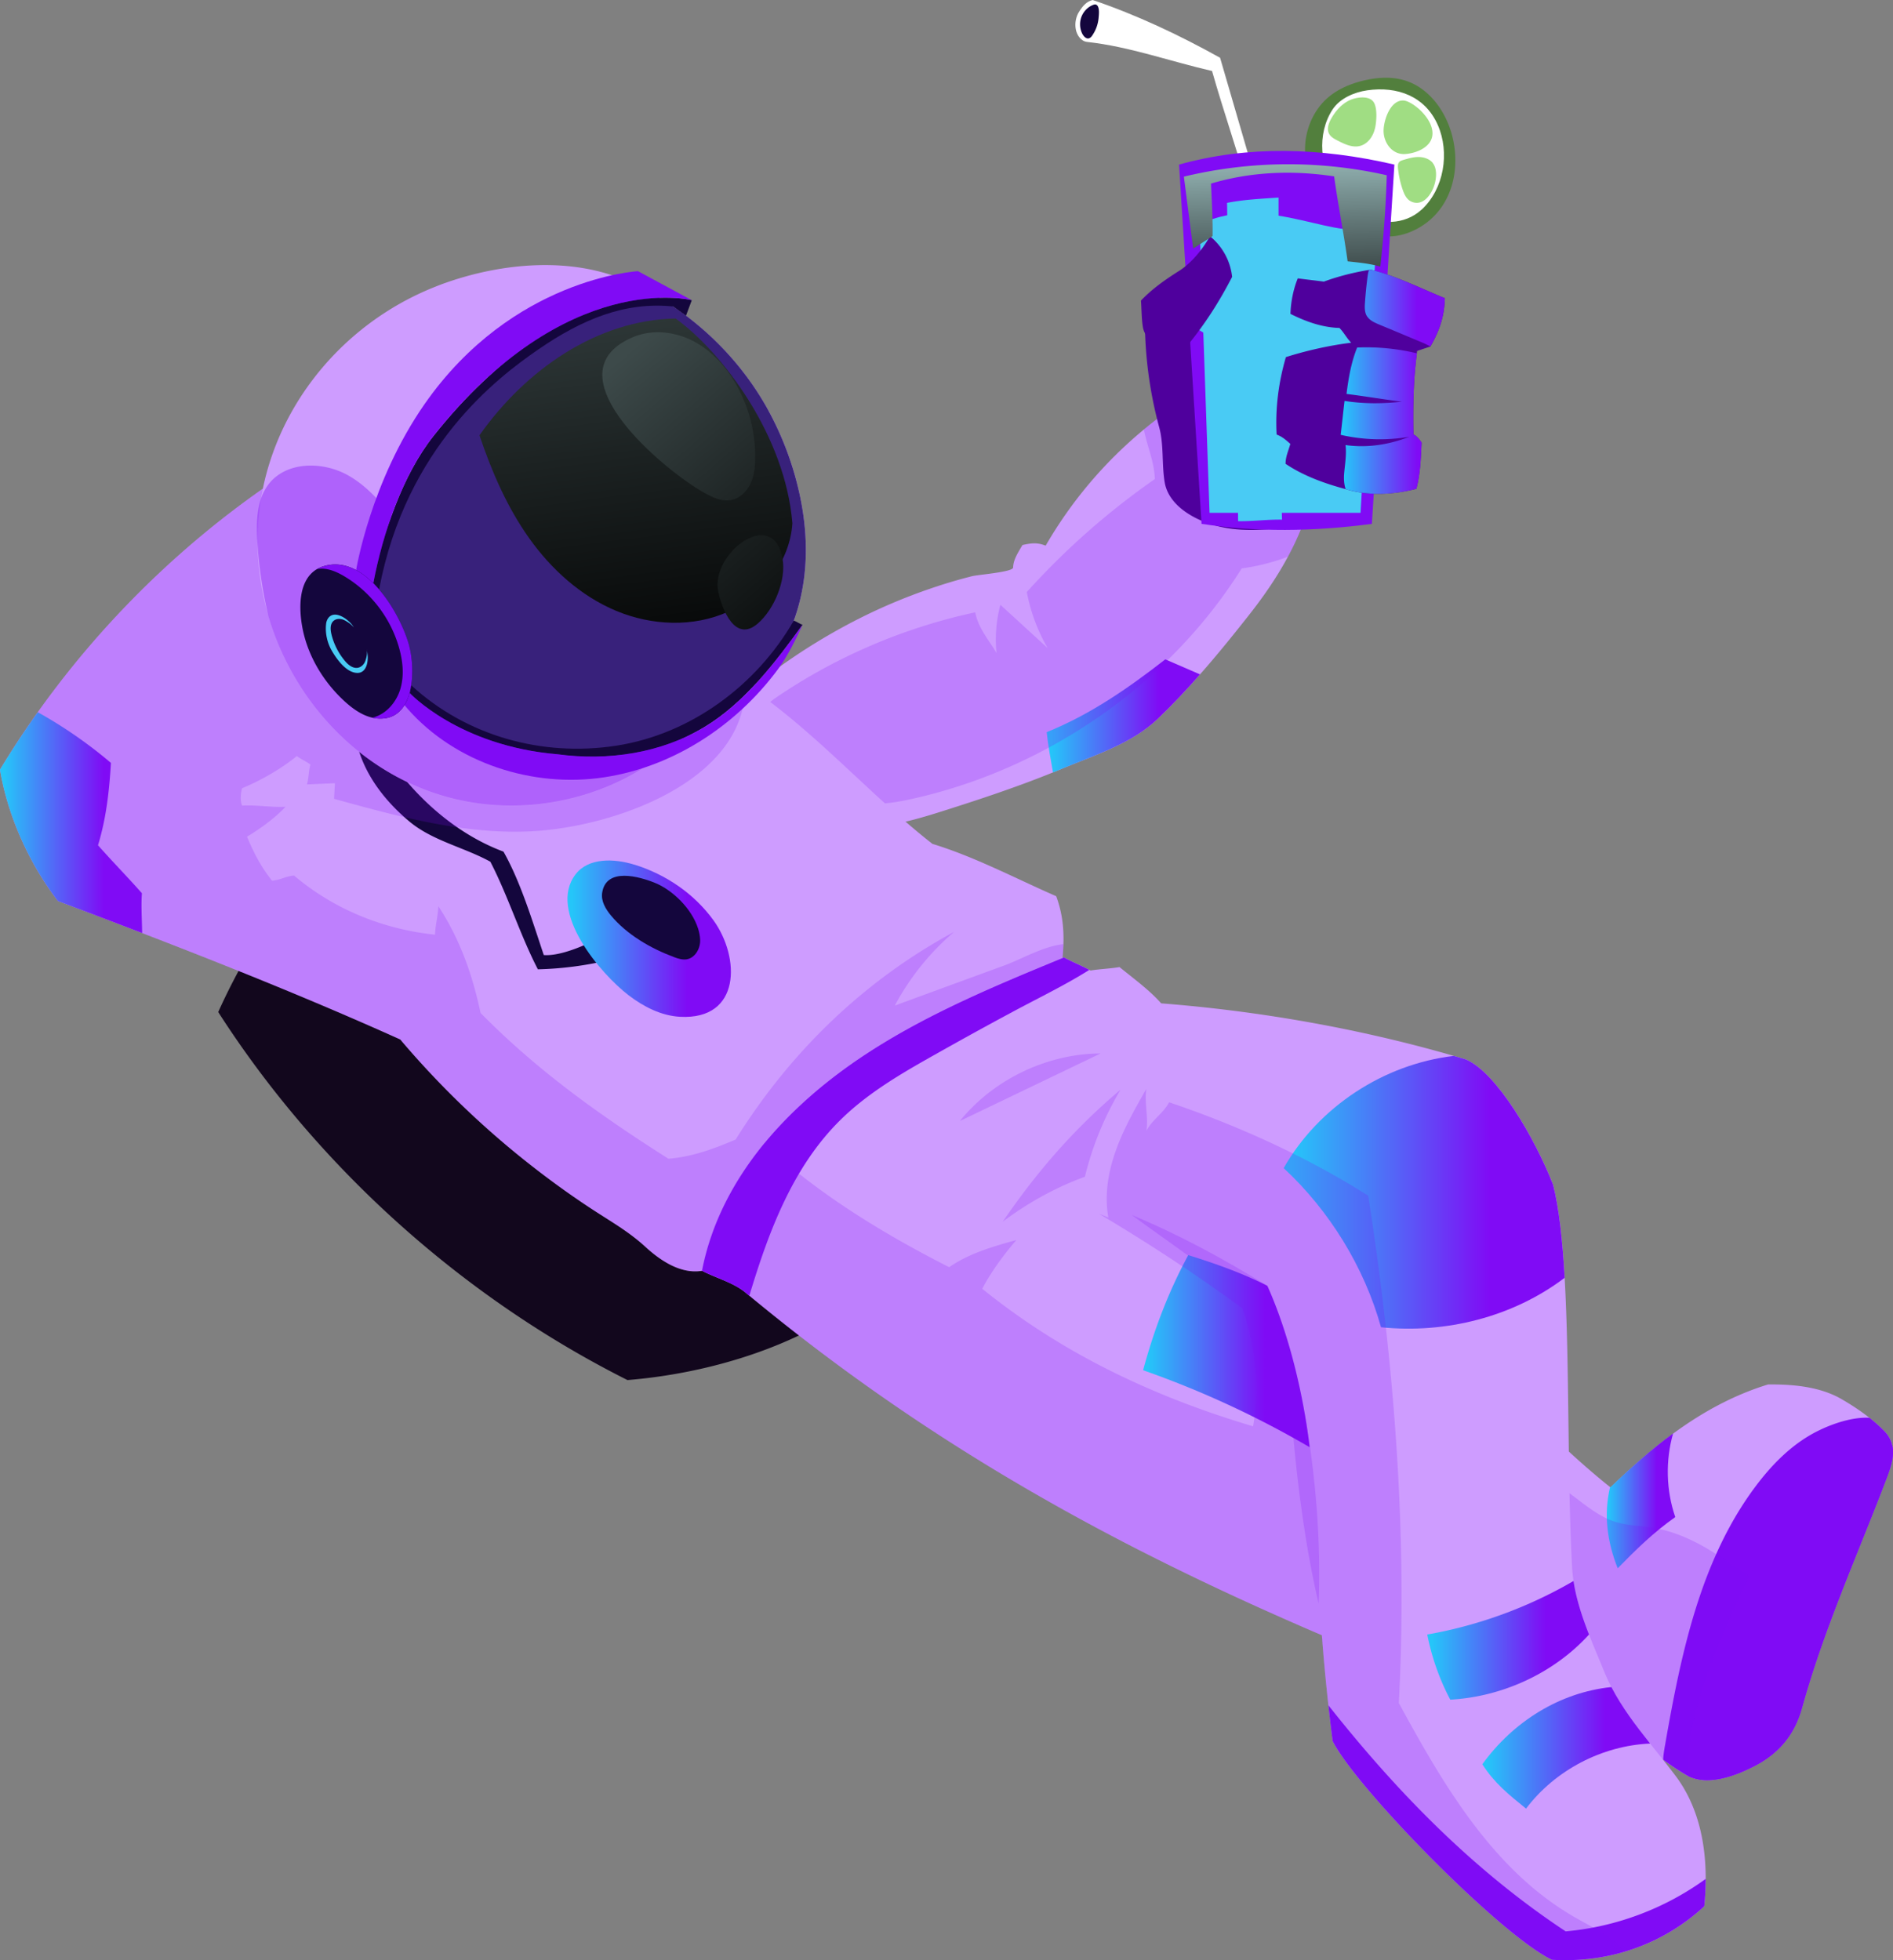 <svg xmlns="http://www.w3.org/2000/svg" width="336" height="348" fill="none">
  <rect width="100%" height="100%" fill="#808080" stroke="none"/>
  <g clip-path="url(#a)">
    <path fill="#12071D" d="M50.731 159.049a116.628 116.628 0 0 0-11.998 20.619c17.706 27.588 43.335 50.614 72.641 65.337 12.968-1.049 27.284-5.041 38.118-12.249-14.624-15.122-28.163-30.073-44.363-43.508-16.2-13.435-34.705-22.741-54.387-30.211l-.01.012Z"/>
    <path fill="#CE9CFF" d="M277.226 289.232c3.653 9.192 9.978 17.324 17.969 23.163a49.632 49.632 0 0 0 4.03 2.691c.16.092.297.171.468.251.491.251.993.411 1.53.536 3.288.707 7.249-.798 10.275-2.383 4.372-2.281 7.066-5.657 8.345-10.276 3.893-14.096 9.955-27.417 15.149-41.113.708-1.894 1.256-3.753.868-5.475-.183-.878-.605-1.722-1.37-2.52a27.063 27.063 0 0 0-2.683-2.406c-1.553-1.232-3.242-2.327-4.909-3.296-3.847-2.236-8.619-2.658-13.06-2.623-6.268 1.927-11.793 5.006-16.873 8.735-3.916 2.874-7.558 6.136-11.108 9.546-.023-.011-.034-.034-.069-.057-3.676-2.931-7.215-6.147-10.617-9.397a48.492 48.492 0 0 0-1.507 7.743c-1.038 9.044.252 18.624 3.551 26.915l.011-.034Z"/>
    <path fill="url(#b)" d="M287.136 278.42c3.265-3.341 6.393-6.409 10.218-9.089-1.633-4.756-1.759-10.002-.389-14.849-3.915 2.874-7.557 6.136-11.108 9.546-.022-.012-.034-.034-.068-.057-1.164 4.87-.537 9.739 1.347 14.449Z"/>
    <path fill="#800BF5" d="M295.207 312.395a49.458 49.458 0 0 0 4.03 2.691c.16.091.297.171.468.251 3.528 1.722 8.277-.011 11.804-1.847 4.373-2.281 7.067-5.657 8.345-10.276 3.893-14.096 9.955-27.417 15.15-41.114.707-1.893 1.255-3.752.867-5.474-.182-.878-.605-1.722-1.37-2.52a26.948 26.948 0 0 0-2.682-2.407c-3.551-.182-7.786 1.494-10.469 3.045-3.893 2.259-7.067 5.555-9.761 9.158-9.783 13.081-13.22 29.709-16.028 45.79-.16.901-.32 1.813-.354 2.737v-.034Z"/>
    <path fill="#F2C6D5" d="M300.378 315.611c.183.069.365.114.56.16a10.692 10.692 0 0 1-.56-.16ZM301.235 315.851c-.046 0-.08-.023-.126-.035.046 0 .091.012.137.023l-.011.012Z" style="mix-blend-mode:multiply"/>
    <path fill="#800BF5" d="M273.677 262.317c4.806 1.665 8.151 6.307 13.014 7.847 2.226.707 4.612.707 6.918 1.094 2.614.457 5.115 1.403 7.466 2.601 2.181 1.117 4.224 2.452 6.222 3.843 1.028.707 2.398 1.346 3.105 2.349-2.146 4.425-4.144 8.919-5.936 13.481-2.751 6.979-5.092 14.335-4.772 21.782-.171-.079-.308-.159-.468-.25a47.876 47.876 0 0 1-4.03-2.692c-7.991-5.839-14.316-13.971-17.969-23.163-3.299-8.279-4.589-17.871-3.55-26.915v.023Z" opacity=".2" style="mix-blend-mode:multiply"/>
    <path fill="#800BF5" d="M299.693 315.326c3.528 1.722 8.277-.012 11.805-1.848 4.372-2.281 7.066-5.656 8.345-10.275 3.893-14.096 9.955-27.417 15.149-41.114.708-1.893 1.256-3.752.868-5.474-1.644-1.015-4.19-.855-6.005-.376-3.368.878-6.313 3.022-8.654 5.588-2.329 2.577-4.132 5.588-5.833 8.622a191.98 191.98 0 0 0-10.914 23.094c-2.752 6.98-5.092 14.336-4.772 21.783h.011Z" style="mix-blend-mode:multiply"/>
    <path fill="#CE9CFF" d="M129.959 128.176c-.068 1.745.571 3.456 1.507 4.95 3.607 5.736 10.195 11.04 16.713 12.944 6.211 1.802 12.843-.08 19.008-2.03 6.633-2.098 13.254-4.299 19.716-6.911.513-.205 1.039-.411 1.552-.639 5.811-2.429 12.341-4.413 16.999-8.838 2.603-2.475 5.114-5.155 7.546-7.926 2.98-3.376 5.822-6.9 8.539-10.344 2.626-3.319 5.069-6.82 7.067-10.561 1.758-3.262 3.185-6.706 4.11-10.321.376-1.472-.103-3.068-.959-4.323-.868-1.254-2.089-2.224-3.322-3.136a54.01 54.01 0 0 0-19.762-9.044 75.306 75.306 0 0 0-5.639 4.254 76.196 76.196 0 0 0-17.433 20.62c-1.518-.593-2.523-.456-4.121-.114-.81 1.414-1.621 2.577-1.655 4.003-.023.798-6.256 1.266-7.272 1.528a92.028 92.028 0 0 0-7.398 2.201 99.43 99.43 0 0 0-13.802 5.908 107.096 107.096 0 0 0-13.152 8.108c-1.883 1.346-4.178 2.749-5.867 4.539-1.336 1.414-2.295 3.068-2.375 5.144v-.012Z"/>
    <path fill="url(#c)" d="M185.784 129.978c.251 2.407.696 4.779 1.119 7.151.513-.205 1.039-.411 1.552-.639 5.811-2.429 12.341-4.413 16.999-8.838 2.603-2.475 5.114-5.155 7.546-7.926-2.055-.879-4.11-1.78-6.165-2.669-6.61 5.143-13.288 9.785-21.04 12.921h-.011Z"/>
    <path fill="#800BF5" d="M135.471 126.796c-.034.993.605 1.859 1.233 2.623a112.57 112.57 0 0 0 5.526 6.387c2.306 2.486 4.817 4.95 8.014 6.101 3.733 1.358 7.866.765 11.736-.102 23.779-5.303 45.504-20.266 58.416-40.897a36.533 36.533 0 0 0 8.22-2.087c1.758-3.262 3.185-6.706 4.11-10.321.376-1.472-.103-3.068-.959-4.323-.868-1.254-2.09-2.224-3.323-3.136a53.997 53.997 0 0 0-19.761-9.044 75.101 75.101 0 0 0-5.639 4.254c0 .057.011.103.022.16.583 2.897 1.85 5.69 1.907 8.644a132.337 132.337 0 0 0-22.718 20.05 31.581 31.581 0 0 0 3.71 9.967c-2.797-2.566-5.594-5.143-8.402-7.698a24 24 0 0 0-.685 8.554c-1.439-2.429-3.254-4.437-3.779-7.219-12.592 2.703-24.67 7.857-35.322 15.111-1.073.741-2.26 1.688-2.294 2.976h-.012Z" opacity=".2" style="mix-blend-mode:multiply"/>
    <path fill="#CE9CFF" d="M-.003 136.65c1.405 8.291 5.183 16.628 10.286 23.311 20.173 7.595 41.099 15.715 60.757 24.577a158.967 158.967 0 0 0 21.942 21.338c4.11 3.284 8.368 6.386 12.786 9.238 3.14 2.03 6.039 3.706 8.836 6.284 3.14 2.862 7.375 5.531 11.736 3.717 2.763-14.153 12.386-25.683 23.928-34.327 11.531-8.645 24.967-14.313 38.256-19.913.102-1.129.194-2.212.228-3.25.091-2.897-.205-5.588-1.279-8.519-7.283-3.182-14.384-6.969-21.976-9.295-11.256-8.816-21.097-20.3-33.255-28.375a65.685 65.685 0 0 0-5.445-3.284c-15.07-8.155-30.915-14.861-46.373-22.296-10.16-4.893-20.435-8.987-31.6-10.595-19.727 13.355-36.508 31.02-48.838 51.4l.011-.011Z"/>
    <path fill="#14063D" d="M108.28 170.396a60.617 60.617 0 0 1-12.81 1.688c-3.093-5.953-5.342-13.149-8.436-19.103-4.692-2.577-10.297-3.718-14.396-7.162-4.098-3.433-7.58-7.823-9.064-12.955 1.187.444 3.094.308 4.327 0 4.966 7.983 12.649 15.042 21.462 18.327 3.06 5.383 5.183 12.499 7.158 18.361 2.877.206 6.964-1.574 9.544-2.862.822 1.197 1.393 2.497 2.226 3.695l-.011.011Z"/>
    <path fill="#800BF5" d="M-.003 136.65c1.405 8.291 5.183 16.628 10.286 23.311 4.932 1.859 9.932 3.752 14.944 5.679 15.412 5.942 30.972 12.203 45.813 18.886a158.915 158.915 0 0 0 21.942 21.338c4.11 3.285 8.368 6.387 12.786 9.238 3.139 2.03 6.039 3.707 8.836 6.284 3.14 2.863 7.375 5.531 11.736 3.718 2.763-14.153 12.386-25.683 23.928-34.328 11.53-8.645 24.967-14.313 38.256-19.912.102-1.129.194-2.213.228-3.251-3.562.388-7.535 2.703-10.389 3.753a9594.686 9594.686 0 0 0-19.544 7.162 45.359 45.359 0 0 1 10.514-13.081c-16.028 8.656-29.134 21.395-38.758 36.859-3.915 1.654-7.694 3.068-11.93 3.41-12.203-7.755-23.186-15.578-33.346-25.877-1.439-6.797-3.676-13.138-7.49-18.954-.068 1.688-.536 3.364-.593 5.052-9.224-.969-17.946-4.505-25.035-10.504-1.61.171-2.284.764-3.893.924-1.918-2.395-3.277-4.984-4.441-7.823 2.42-1.46 4.897-3.251 6.838-5.304-2.569.137-5.137-.365-7.706-.205-.4-.889-.262-2.144-.011-3.091 3.333-1.368 6.93-3.444 9.726-5.713.742.593 1.69.946 2.41 1.528-.355 1.163-.275 2.327-.617 3.513 1.644-.08 3.299-.137 4.966-.217-.057.924-.103 1.847-.16 2.771 11.416 3.159 23.083 6.341 34.91 5.771 14.967-.73 38.473-9.101 38.05-26.151a65.685 65.685 0 0 0-5.445-3.284c-15.069-8.155-30.915-14.861-46.372-22.296-10.16-4.893-20.435-8.987-31.6-10.595-16.36 11.085-30.687 25.113-42.149 41.205A161.267 161.267 0 0 0-.014 136.65h.011Z" opacity=".2" style="mix-blend-mode:multiply"/>
    <path fill="url(#d)" d="M-.003 136.65c1.404 8.291 5.183 16.628 10.286 23.311 4.932 1.859 9.932 3.752 14.944 5.679-.023-2.36-.206-4.847-.035-7.059-2.591-2.931-5.205-5.588-7.797-8.519 1.461-4.802 1.998-9.603 2.295-14.621a80.58 80.58 0 0 0-12.98-8.998 161.561 161.561 0 0 0-6.702 10.184l-.011.023Z"/>
    <path fill="#CE9CFF" d="M136.341 72.796a55.957 55.957 0 0 1 5.696 15.476c2.181 10.515.971 21.269-5.525 30.051-1.576 2.121-3.356 4.083-5.263 5.896-4.658 4.459-10.138 8.086-15.686 11.347-.947.571-1.906 1.13-2.854 1.677-9.019 5.155-19.898 6.968-30.093 5.007-17.09-3.296-30.264-16.742-35.002-32.994A47.537 47.537 0 0 1 45.8 99.003a37.048 37.048 0 0 1-.08-2.509 44.862 44.862 0 0 1 .594-7.858c.936-5.77 2.957-11.244 5.856-16.228 5.446-9.34 13.962-16.89 24.317-21.19.924-.376 1.826-.741 2.763-1.06 9.966-3.49 22.135-4.608 31.976-.297a.36.36 0 0 0 .114.057c.514.24 1.028.479 1.541.73.274.125.537.25.811.376 9.498 4.79 17.535 12.465 22.661 21.794l-.011-.022Z"/>
    <path fill="#800BF5" d="M114.537 134.301c.342.399.696.821 1.016 1.254-.948.57-1.907 1.129-2.854 1.677-9.019 5.154-19.899 6.968-30.093 5.006-17.09-3.296-30.264-16.742-35.002-32.993-.96-4.186-1.633-8.406-1.895-12.762-.023-.251-.035-.502-.057-.753-.114-2.372-.08-4.892.639-7.105a9.157 9.157 0 0 1 1.347-2.612c3.185-4.196 9.807-4.174 14.35-1.505 4.544 2.646 7.58 7.196 10.743 11.393a118.18 118.18 0 0 0 22.147 22.308c6.736 5.155 14.11 9.682 19.636 16.103l.023-.011Z" opacity=".4" style="mix-blend-mode:multiply"/>
    <path fill="#38217B" d="M136.341 72.796a55.96 55.96 0 0 1 5.696 15.476c2.181 10.515.971 21.269-5.525 30.051-1.576 2.121-3.356 4.083-5.263 5.896-3.516 3.148-7.489 5.782-11.781 7.721-9.921 4.482-21.554 5.178-31.84 1.653-10.297-3.546-19.1-11.359-23.54-21.281 2.557-22.923 16.028-43.588 35.79-55.494 4.303-2.59 8.904-4.767 13.813-5.805 9.498 4.79 17.535 12.465 22.661 21.794l-.011-.011Z"/>
    <path fill="#14063D" d="M67.284 104.66c4.794-25.432 21.131-37.704 28.21-42.585 7.796-5.383 15.445-8.553 23.996-7.664l2.272 1.631 1.027-2.748s-22.261-5.725-45.87 24.132c-5.457 6.877-8.984 17.266-10.651 26.059l1.016 1.175Z"/>
    <path fill="#800BF5" d="M76.919 77.426c23.609-29.869 45.87-24.132 45.87-24.132l-9.555-5.155s-22.273 1.209-37.879 23.607c-9.624 13.823-12.147 29.481-12.147 29.481l3.06 2.27c1.666-8.805 5.194-19.183 10.651-26.06v-.011Z"/>
    <path fill="#14063D" d="M72.982 121.653c9.795 9.009 23.22 12.75 36.383 10.732 13.163-2.019 24.887-10.664 31.52-22.194.537.137 1.028.582 1.564.719-4.84 6.706-10.331 13.902-17.421 18.179-7.717 4.653-17.147 6.033-26.086 4.824-17.512-1.471-26.234-10.892-26.234-10.892l.285-1.345-.011-.023Z"/>
    <path fill="#800BF5" d="M125.027 129.077c-7.718 4.653-17.148 6.033-26.086 4.824-17.513-1.471-26.235-10.891-26.235-10.891l.16-.741-1.278 2.668c8.128 9.934 21.725 14.758 34.476 13.218 12.752-1.551 24.442-9.066 32.057-19.399 1.735-2.361 3.094-5.2 4.338-7.846-4.84 6.706-10.332 13.902-17.421 18.179l-.011-.012Z"/>
    <path fill="#14063D" d="M72.662 114.799c.023.114.057.205.08.308.947 4.048.833 12.898-5.697 12.453a5.05 5.05 0 0 1-.947-.148c-1.736-.388-3.254-1.437-4.567-2.577-3.893-3.422-6.884-8.212-7.854-13.389-.605-3.205-.845-8.417 2.603-10.424.308-.183.65-.342 1.027-.456 7.558-2.498 13.928 8.633 15.355 14.221v.012Z"/>
    <path fill="#800BF5" d="M72.662 114.799c.023.114.057.205.08.308.947 4.048.833 12.898-5.697 12.453a5.05 5.05 0 0 1-.947-.148c2.351-.559 4.167-2.623 4.909-4.927.742-2.315.536-4.835-.092-7.185-1.438-5.428-5.091-10.241-9.955-13.081-1.404-.821-3.105-1.494-4.669-1.186.309-.182.65-.342 1.028-.456 7.557-2.498 13.927 8.633 15.354 14.222h-.011Z"/>
    <path fill="#49CBF4" d="M65.071 115.369c.457 1.38.24 4.163-1.69 4.094-1.929-.057-3.63-2.463-4.475-3.912-.822-1.414-1.21-3.147-1.027-4.778.057-.548.308-1.106.765-1.414 1.313-.901 3.562.923 4.155 2.018-.445-.536-1.039-.946-1.655-1.266-.616-.319-1.438-.342-1.952.126-.628.559-.56 1.551-.365 2.361a11.65 11.65 0 0 0 2.374 4.71c.582.707 1.404 1.391 2.306 1.243.617-.103 1.119-.616 1.336-1.209.217-.593.4-1.369.24-1.973h-.012Z"/>
    <path fill="url(#e)" d="M119.924 56.544c8.402 6.09 19.465 20.859 20.721 36.37-.446 6.774-5.218 12.898-11.417 15.692-6.199 2.794-13.562 2.463-19.829-.148-6.279-2.612-11.52-7.356-15.458-12.888-3.939-5.53-6.667-11.849-8.836-18.292 8.151-11.576 20.8-20.472 34.819-20.734Z" style="mix-blend-mode:screen"/>
    <path fill="url(#f)" d="M125.142 87.564c1.404.776 2.98 1.483 4.555 1.22 1.541-.262 2.797-1.459 3.482-2.862s.856-3 .868-4.562a25.996 25.996 0 0 0-3.402-13.138c-1.815-3.182-4.384-6.01-7.649-7.698-3.265-1.676-7.249-2.098-10.628-.673-15.31 6.455 5.742 23.847 12.774 27.713Z" style="mix-blend-mode:screen"/>
    <path fill="url(#g)" d="M138.898 99.163c-1.667-9.363-12.832-.855-11.416 5.851.707 3.33 3.036 9.1 6.998 5.702 2.945-2.532 5.103-7.721 4.418-11.553Z" style="mix-blend-mode:screen"/>
    <path fill="#527F3D" d="M256.255 36.175c2.317-3.786 2.591-8.61 1.278-12.853-1.244-4.014-4.098-7.766-8.116-9.02-2.386-.753-4.989-.57-7.421.01-2.226.537-4.407 1.438-6.165 2.909-2.739 2.292-4.246 5.919-4.189 9.489.057 3.57 1.598 7.059 4.007 9.682 2.34 2.543 5.354 4.163 8.607 5.223 2.832.924 6.028-.068 8.426-1.699a12.287 12.287 0 0 0 3.573-3.74Z"/>
    <path fill="#fff" d="M252.327 37.213c-3.037 2.794-7.489 2.726-10.983.855-4.121-2.212-6.324-6.705-6.632-11.267-.172-2.543.388-5.178 1.792-7.333 1.313-2.019 3.87-3.102 6.176-3.433 5.286-.764 10.263 1.015 12.524 6.158 2.157 4.904 1.107 11.348-2.877 15.032v-.012ZM221.686 34.066c-2.055-7.197-4.498-14.256-6.553-21.464-7.238-1.654-14.784-4.368-22.17-5.155-1.085-.114-1.827-1.197-2.021-2.27-.194-1.094.034-2.269.651-3.193.605-.935 1.267-1.722 2.352-1.984 7.888 2.68 15.332 6.204 22.615 10.253 2.135 7.322 4.258 14.643 6.393 21.954-.696.775-.559 1.083-1.256 1.858h-.011Z"/>
    <path fill="#4F009D" d="M203.216 55.894a73.111 73.111 0 0 0 2.535 19.947c.856 3.136.434 6.603.981 9.808.743 4.333 5.754 6.98 10.047 7.914 4.304.936 8.767.422 13.14-.102 5.902-.707 8.813-7.858 10.719-13.48 1.907-5.623 2.261-11.645 2.443-17.586.058-1.825.046-3.798-1.073-5.247-.913-1.186-2.42-1.756-3.881-2.087-6.119-1.368-12.524.628-18.745-.125-2.763-.33-5.446-1.197-8.22-1.391-2.774-.194-6.153.228-7.969 2.337l.023.012Z"/>
    <path fill="#800BF5" d="M213.284 93.004c9.704 1.483 19.795 1.38 30.218 0l3.996-63.785c-13.208-3.057-26.04-3.399-38.221 0l3.995 63.785h.012Z"/>
    <path fill="#49CBF4" d="m244.473 39.813-2.98 51.23h-26.805l-1.77-51.23c12.467-5.953 25.173 4.015 31.543 0h.012Z"/>
    <path fill="#49CBF4" d="M219.769 92.525c2.649.046 5.149-.319 7.786-.273-.08-2.76-.194-5.486.046-8.234 3.858-.605 7.648-.958 11.564-.913a118.217 118.217 0 0 0 1.952-26.39c-.034-.775-.091-1.597-.559-2.201-.537-.696-1.461-.935-2.318-1.13-3.778-.854-7.534-1.687-11.302-2.554V35.07c-3.173.227-6.016.341-9.144.946.091 3.638-.011 7.424.08 11.062-2.329 3.433-4.155 7.117-6.245 10.698a29.79 29.79 0 0 0 6.04 3.284c.833 10.116 2.032 21.315 2.089 31.454l.011.011Z" style="mix-blend-mode:multiply"/>
    <path fill="#4F009D" d="M214.768 41.946a10.75 10.75 0 0 1 3.927 7.208c-2.203 4.276-4.692 8.2-7.728 11.929-.183 1.471.079 3.045-.103 4.505.023-.171-2.786-1.79-3.094-2.019a25.341 25.341 0 0 1-3.082-2.657c-.902-.924-1.61-1.585-1.827-2.828-.251-1.529-.228-3.17-.342-4.722 1.997-2.11 4.395-3.775 6.849-5.326 2.135-1.357 4.156-3.877 5.389-6.078l.011-.012ZM226.607 77.152c1.016.388 1.622.947 2.421 1.654-.354 1.3-.834 2.2-.845 3.535 3.219 2.167 6.907 3.479 10.651 4.494.183.057.377.102.559.16 3.95 1.06 8.037.786 11.999-.217.696-2.68.799-5.429.925-8.2-.297-.468-.902-1.266-1.45-1.426-.092-4.79-.012-9.671.616-14.427.012-.137.023-.285.057-.422.799-.273 1.53-.513 2.329-.775.012-.012.012-.023.023-.034 1.61-2.76 2.477-5.36 2.557-8.554-4.018-1.63-8.95-4.094-13.197-5.075a1.08 1.08 0 0 0-.262.057c-2.649.422-5.526 1.152-8.015 2.076-1.404-.194-3.242-.388-4.623-.582-.799 1.95-1.233 4.197-1.302 6.307 2.763 1.38 5.617 2.406 8.7 2.498.844.878 1.233 1.744 2.077 2.623-3.847.478-7.877 1.38-11.587 2.554-1.313 4.505-1.895 9.101-1.644 13.777l.011-.023Z"/>
    <path fill="url(#h)" d="M242.67 56.18c.457.706 1.267 1.071 2.043 1.402 1.781.741 3.551 1.471 5.332 2.224.879.376 1.781.741 2.66 1.117.342.137.765.388 1.187.57 1.61-2.76 2.477-5.36 2.557-8.553-4.018-1.63-8.95-4.094-13.197-5.075a1.08 1.08 0 0 0-.262.057c-.137.377-.194.787-.252 1.175a76.807 76.807 0 0 0-.456 4.573c-.069.867-.092 1.802.377 2.52l.011-.01Zm-3.859 22.831c3.836.547 7.74-.057 11.337-1.471a31.08 31.08 0 0 1-12.182-.342c.229-1.916.457-4.094.685-6.022 3.448.536 6.713.513 10.172.137-3.173-.4-6.655-.98-9.818-1.38.343-2.783.834-5.645 1.884-8.234 3.562-.16 7.135.194 10.606 1.026-.64 4.756-.708 9.637-.617 14.427.548.16 1.153.958 1.45 1.426-.114 2.771-.217 5.52-.925 8.2-3.961 1.015-8.048 1.277-11.998.216-.183-.057-.377-.102-.559-.16-.286-.843-.343-1.801-.274-2.69.137-1.654.468-3.48.251-5.133h-.012Z"/>
    <path fill="url(#i)" d="M211.778 44.113c-.537-4.117-1.119-8.633-1.644-12.75a79.172 79.172 0 0 1 36.007-.251 192.485 192.485 0 0 1-1.142 16.206c-2.021-.548-3.722-.696-5.799-.924-.72-5.223-1.679-9.854-2.398-15.077-7.306-1.118-14.761-.844-21.85 1.277.125 3.045.342 6.273.274 9.318-1.267.832-2.158 1.38-3.425 2.212l-.023-.011Z" style="mix-blend-mode:screen"/>
    <path fill="#14063D" d="M193.888 6.284c-.126.182-.263.353-.457.456-.605.33-1.142-.353-1.37-.832a3.81 3.81 0 0 1-.171-2.749c.342-1.038 1.13-1.904 2.146-2.292.16-.057.354-.114.514-.046.696.297.491 1.825.445 2.395a6.486 6.486 0 0 1-1.107 3.057v.01Z"/>
    <path fill="#A0DD83" d="M254.268 28.9c1.838 2.155-.628 8.484-3.859 6.842-.753-.388-1.153-1.232-1.427-2.03a16.764 16.764 0 0 1-.845-3.832c-.034-.388-.045-.832.229-1.129.171-.183.433-.262.673-.342.891-.262 1.793-.536 2.729-.536.924 0 1.906.308 2.511 1.015l-.011.011ZM254.223 24.132c.366-2.338-2.1-4.938-4.007-5.93-.399-.206-.822-.377-1.267-.365-2.283.08-3.39 3.672-3.368 5.451.023 2.076 1.53 4.186 3.791 4.06 1.872-.114 4.509-1.095 4.851-3.216ZM244.04 22.832c-.32 1.391-1.279 2.737-2.66 3.08-1.359.341-2.74-.331-3.985-.97-.582-.297-1.187-.627-1.495-1.209-.434-.821-.08-1.836.377-2.657.765-1.369 1.86-2.623 3.287-3.285 1.119-.524 3.437-.912 4.259.354.708 1.083.491 3.547.228 4.687h-.011Z"/>
    <path fill="#CE9CFF" d="M124.593 225.594c2.535 1.323 5.572 2.076 7.763 3.901.217.182.423.365.651.536 20.115 16.651 40.425 29.857 61.762 41.284 12.843 6.866 26.063 13.082 39.853 18.989.057.57.092 1.141.137 1.722a369.681 369.681 0 0 0 1.781 17.061c4.19 8.337 29.819 34.499 38.929 38.833 4.453.274 8.825-.217 12.935-1.448 5.183-1.528 9.977-4.231 14.099-8.052a49.03 49.03 0 0 0 .251-4.858c.011-6.535-1.416-13.081-5.366-18.316-1.45-1.927-2.991-3.809-4.498-5.714-2.534-3.182-5-6.432-6.872-10.024a33.876 33.876 0 0 1-1.256-2.692c-.879-2.167-1.849-4.391-2.717-6.649-1.222-3.125-2.272-6.306-2.751-9.5a28.436 28.436 0 0 1-.251-2.406c-.857-15.875-.446-36.016-1.325-51.412-.376-6.626-.993-12.374-2.055-16.537-3.219-8.211-9.955-19.821-15.446-22.216-.73-.217-1.438-.422-2.169-.639-16.759-4.858-34.602-7.983-51.943-9.329-2.089-2.372-4.955-4.447-7.398-6.443-1.61.285-3.539.342-5.137.616-.08-.034-.16-.092-.229-.126-1.381-.752-3.162-1.46-4.497-2.212-13.745 5.656-27.65 11.416-39.603 20.266-4.989 3.706-9.624 7.937-13.54 12.682-5.434 6.614-9.464 14.198-11.108 22.683Z"/>
    <path fill="#800BF5" d="M229.394 253.296c.913 10.515 2.271 21.11 4.657 31.397.423-11.279-.525-22.604-2.466-33.723-.822 1.151-1.37 1.174-2.203 2.338l.012-.012Z" opacity=".2" style="mix-blend-mode:multiply"/>
    <path fill="#800BF5" d="M211.469 223.348c-3.471-2.589-7.113-5.053-10.583-7.653 8.562 3.581 16.165 7.721 24.065 12.579-4.738-1.322-9.544-1.995-13.482-4.938v.012Z" opacity=".2"/>
    <path fill="url(#j)" d="M232.453 256.923a170.13 170.13 0 0 0-29.556-13.663c1.929-7.173 4.486-13.902 8.014-20.437 4.703 1.46 9.658 3.216 14.042 5.452 3.847 8.587 6.404 19.296 7.5 28.648Z"/>
    <path fill="url(#k)" d="M227.851 207.381c8.128 7.539 14.305 17.586 17.273 28.249 11.484 1.175 23.414-1.824 32.593-8.781-.377-6.626-.993-12.374-2.055-16.537-3.219-8.211-9.955-19.821-15.446-22.216-.731-.217-1.439-.422-2.169-.639-12.41 1.449-24.008 9.033-30.196 19.913v.011Z"/>
    <path fill="#800BF5" d="M235.787 302.769c.228 2.076.479 4.174.753 6.318 4.19 8.337 29.819 34.499 38.929 38.833 10.069.605 19.648-2.657 27.034-9.5a49.03 49.03 0 0 0 .251-4.858c-7.249 5.269-15.926 8.53-24.853 9.317-16.474-10.902-30.047-24.862-42.103-40.121l-.011.011Z"/>
    <path fill="#800BF5" d="M135.7 202.922c2.032 1.346 3.801 3.57 5.913 5.269 8.129 6.489 17.581 12.066 26.862 16.776 3.482-2.429 7.82-3.695 11.919-4.813-2.238 2.612-4.452 5.589-6.051 8.645 7.227 5.839 14.887 10.652 22.958 14.655 7.957 3.957 16.325 7.151 25.116 9.762 1.267-7.059.399-14.164-1.895-20.95a316.317 316.317 0 0 0-23.712-15.738c-.57-.354-1.153-.696-1.724-1.038.548.217 1.085.422 1.644.661-.696-3.854-.068-7.892 1.233-11.621 1.359-3.935 3.437-7.584 5.503-11.211-.365 2.498.388 4.927.023 7.436.959-1.916 3.059-3.159 4.018-5.064 12.158 4.095 24.522 9.706 35.345 16.583 4.612 29.583 7.009 60.17 5.434 90.062 7.854 14.45 16.576 29.401 30.755 37.761 2.671 1.573 5.537 2.896 7.888 4.915.514.445 1.028.935 1.462 1.46-4.11 1.231-8.471 1.722-12.935 1.448-9.11-4.334-34.739-30.496-38.929-38.833-.274-2.144-.514-4.242-.753-6.318-.4-3.695-.742-7.264-1.028-10.743-.057-.581-.091-1.152-.137-1.722-1.724-.741-3.436-1.494-5.149-2.235a471.538 471.538 0 0 1-10.537-4.756c-1.312-.593-2.602-1.209-3.893-1.813-1.461-.696-2.933-1.403-4.383-2.099-1.028-.49-2.044-.992-3.06-1.505a478.094 478.094 0 0 1-8.025-4.06c-1.564-.799-3.14-1.62-4.692-2.464a.333.333 0 0 1-.126-.068c-21.577-11.553-42.091-24.919-62.412-41.821-2.192-1.824-5.217-2.577-7.763-3.9 1.644-8.485 5.674-16.069 11.108-22.684l.023.023Z" opacity=".2" style="mix-blend-mode:multiply"/>
    <path fill="#800BF5" d="M177.997 216.87c4.498-3.353 9.293-6.033 14.567-7.96a56.148 56.148 0 0 1 6.325-15.454c-8.209 6.911-14.841 14.553-20.892 23.414Z" opacity=".2" style="mix-blend-mode:multiply"/>
    <path fill="#800BF5" d="M124.592 225.594c2.535 1.323 5.571 2.076 7.763 3.901.217.182.423.365.651.536 3.447-11.473 7.729-22.889 16.176-31.215 4.864-4.79 10.834-8.257 16.782-11.598a723.362 723.362 0 0 1 13.414-7.39c4.806-2.601 9.407-4.779 13.974-7.641-1.382-.753-3.163-1.46-4.498-2.213-13.745 5.657-27.65 11.416-39.603 20.266-4.989 3.707-9.624 7.938-13.54 12.682-5.434 6.615-9.464 14.199-11.107 22.684l-.012-.012Z"/>
    <path fill="#800BF5" d="M170.366 199.018c8.333-4.003 16.656-7.995 24.989-11.998-9.521.046-18.996 4.596-24.989 11.998Z" opacity=".2" style="mix-blend-mode:multiply"/>
    <path fill="url(#l)" d="M253.333 290.179c.765 3.934 2.192 8.028 4.087 11.564 9.247-.513 18.403-4.71 24.625-11.564-1.222-3.125-2.272-6.307-2.751-9.5a78.984 78.984 0 0 1-25.961 9.5Z"/>
    <path fill="url(#m)" d="M263.115 313.216c2.124 3.341 4.681 5.383 7.752 7.869 5.16-6.831 13.482-11.176 22.022-11.553-2.535-3.182-5.001-6.432-6.873-10.024-9.201.946-17.467 6.169-22.901 13.697v.011Z"/>
    <path fill="url(#n)" d="M112.584 153.506c-3.585-1.118-8.14-1.266-10.423 1.711-5.07 6.614 4.509 17.734 9.429 21.486 2.66 2.03 5.777 3.626 9.11 3.809 10.846.593 10.709-10.526 5.937-17.13-3.425-4.733-8.46-8.154-14.053-9.888v.012Z"/>
    <path fill="#14063D" d="M123.907 164.842c.206.65.331 1.3.366 1.95.08 1.563-.879 3.296-2.432 3.524-.731.103-1.473-.125-2.169-.388-4.121-1.528-8.379-3.98-11.222-7.39-.948-1.14-1.781-2.543-1.575-4.003.673-4.641 6.655-2.908 9.395-1.79 3.117 1.266 6.53 4.584 7.637 8.108v-.011Z"/>
  </g>
  <defs>
    <linearGradient id="b" x1="294.113" x2="285.526" y1="266.451" y2="266.451" gradientUnits="userSpaceOnUse">
      <stop stop-color="#800BF5"/>
      <stop offset="1" stop-color="#25C6F9"/>
    </linearGradient>
    <linearGradient id="c" x1="205.742" x2="186.51" y1="127.093" y2="127.093" gradientUnits="userSpaceOnUse">
      <stop stop-color="#800BF5"/>
      <stop offset="1" stop-color="#25C6F9"/>
    </linearGradient>
    <linearGradient id="d" x1="18.499" x2=".67" y1="146.042" y2="146.042" gradientUnits="userSpaceOnUse">
      <stop stop-color="#800BF5"/>
      <stop offset="1" stop-color="#25C6F9"/>
    </linearGradient>
    <linearGradient id="e" x1="106.288" x2="118.036" y1="35.033" y2="124.225" gradientUnits="userSpaceOnUse">
      <stop stop-color="#3D4A4A"/>
      <stop offset=".51" stop-color="#1C2222"/>
      <stop offset="1"/>
    </linearGradient>
    <linearGradient id="f" x1="112.332" x2="157.628" y1="61.647" y2="114.564" gradientUnits="userSpaceOnUse">
      <stop stop-color="#3D4A4A"/>
      <stop offset=".51" stop-color="#1C2222"/>
      <stop offset="1"/>
    </linearGradient>
    <linearGradient id="g" x1="104.069" x2="149.365" y1="68.719" y2="121.635" gradientUnits="userSpaceOnUse">
      <stop stop-color="#3D4A4A"/>
      <stop offset=".51" stop-color="#1C2222"/>
      <stop offset="1"/>
    </linearGradient>
    <linearGradient id="h" x1="251.52" x2="238.459" y1="67.77" y2="67.77" gradientUnits="userSpaceOnUse">
      <stop stop-color="#800BF5"/>
      <stop offset="1" stop-color="#25C6F9"/>
    </linearGradient>
    <linearGradient id="i" x1="227.92" x2="228.912" y1="22.444" y2="64.425" gradientUnits="userSpaceOnUse">
      <stop stop-color="#AED4D4"/>
      <stop offset=".4" stop-color="#637878"/>
      <stop offset=".81" stop-color="#1C2222"/>
      <stop offset="1"/>
    </linearGradient>
    <linearGradient id="j" x1="224.571" x2="203.685" y1="239.873" y2="239.873" gradientUnits="userSpaceOnUse">
      <stop stop-color="#800BF5"/>
      <stop offset="1" stop-color="#25C6F9"/>
    </linearGradient>
    <linearGradient id="k" x1="264.419" x2="229.181" y1="211.668" y2="211.668" gradientUnits="userSpaceOnUse">
      <stop stop-color="#800BF5"/>
      <stop offset="1" stop-color="#25C6F9"/>
    </linearGradient>
    <linearGradient id="l" x1="274.388" x2="254.099" y1="291.211" y2="291.211" gradientUnits="userSpaceOnUse">
      <stop stop-color="#800BF5"/>
      <stop offset="1" stop-color="#25C6F9"/>
    </linearGradient>
    <linearGradient id="m" x1="284.949" x2="263.909" y1="310.296" y2="310.296" gradientUnits="userSpaceOnUse">
      <stop stop-color="#800BF5"/>
      <stop offset="1" stop-color="#25C6F9"/>
    </linearGradient>
    <linearGradient id="n" x1="121.996" x2="101.496" y1="166.651" y2="166.651" gradientUnits="userSpaceOnUse">
      <stop stop-color="#800BF5"/>
      <stop offset="1" stop-color="#25C6F9"/>
    </linearGradient>
    <clipPath id="a">
      <path fill="#fff" d="M336 0H0v348h336z"/>
    </clipPath>
  </defs>
</svg>
